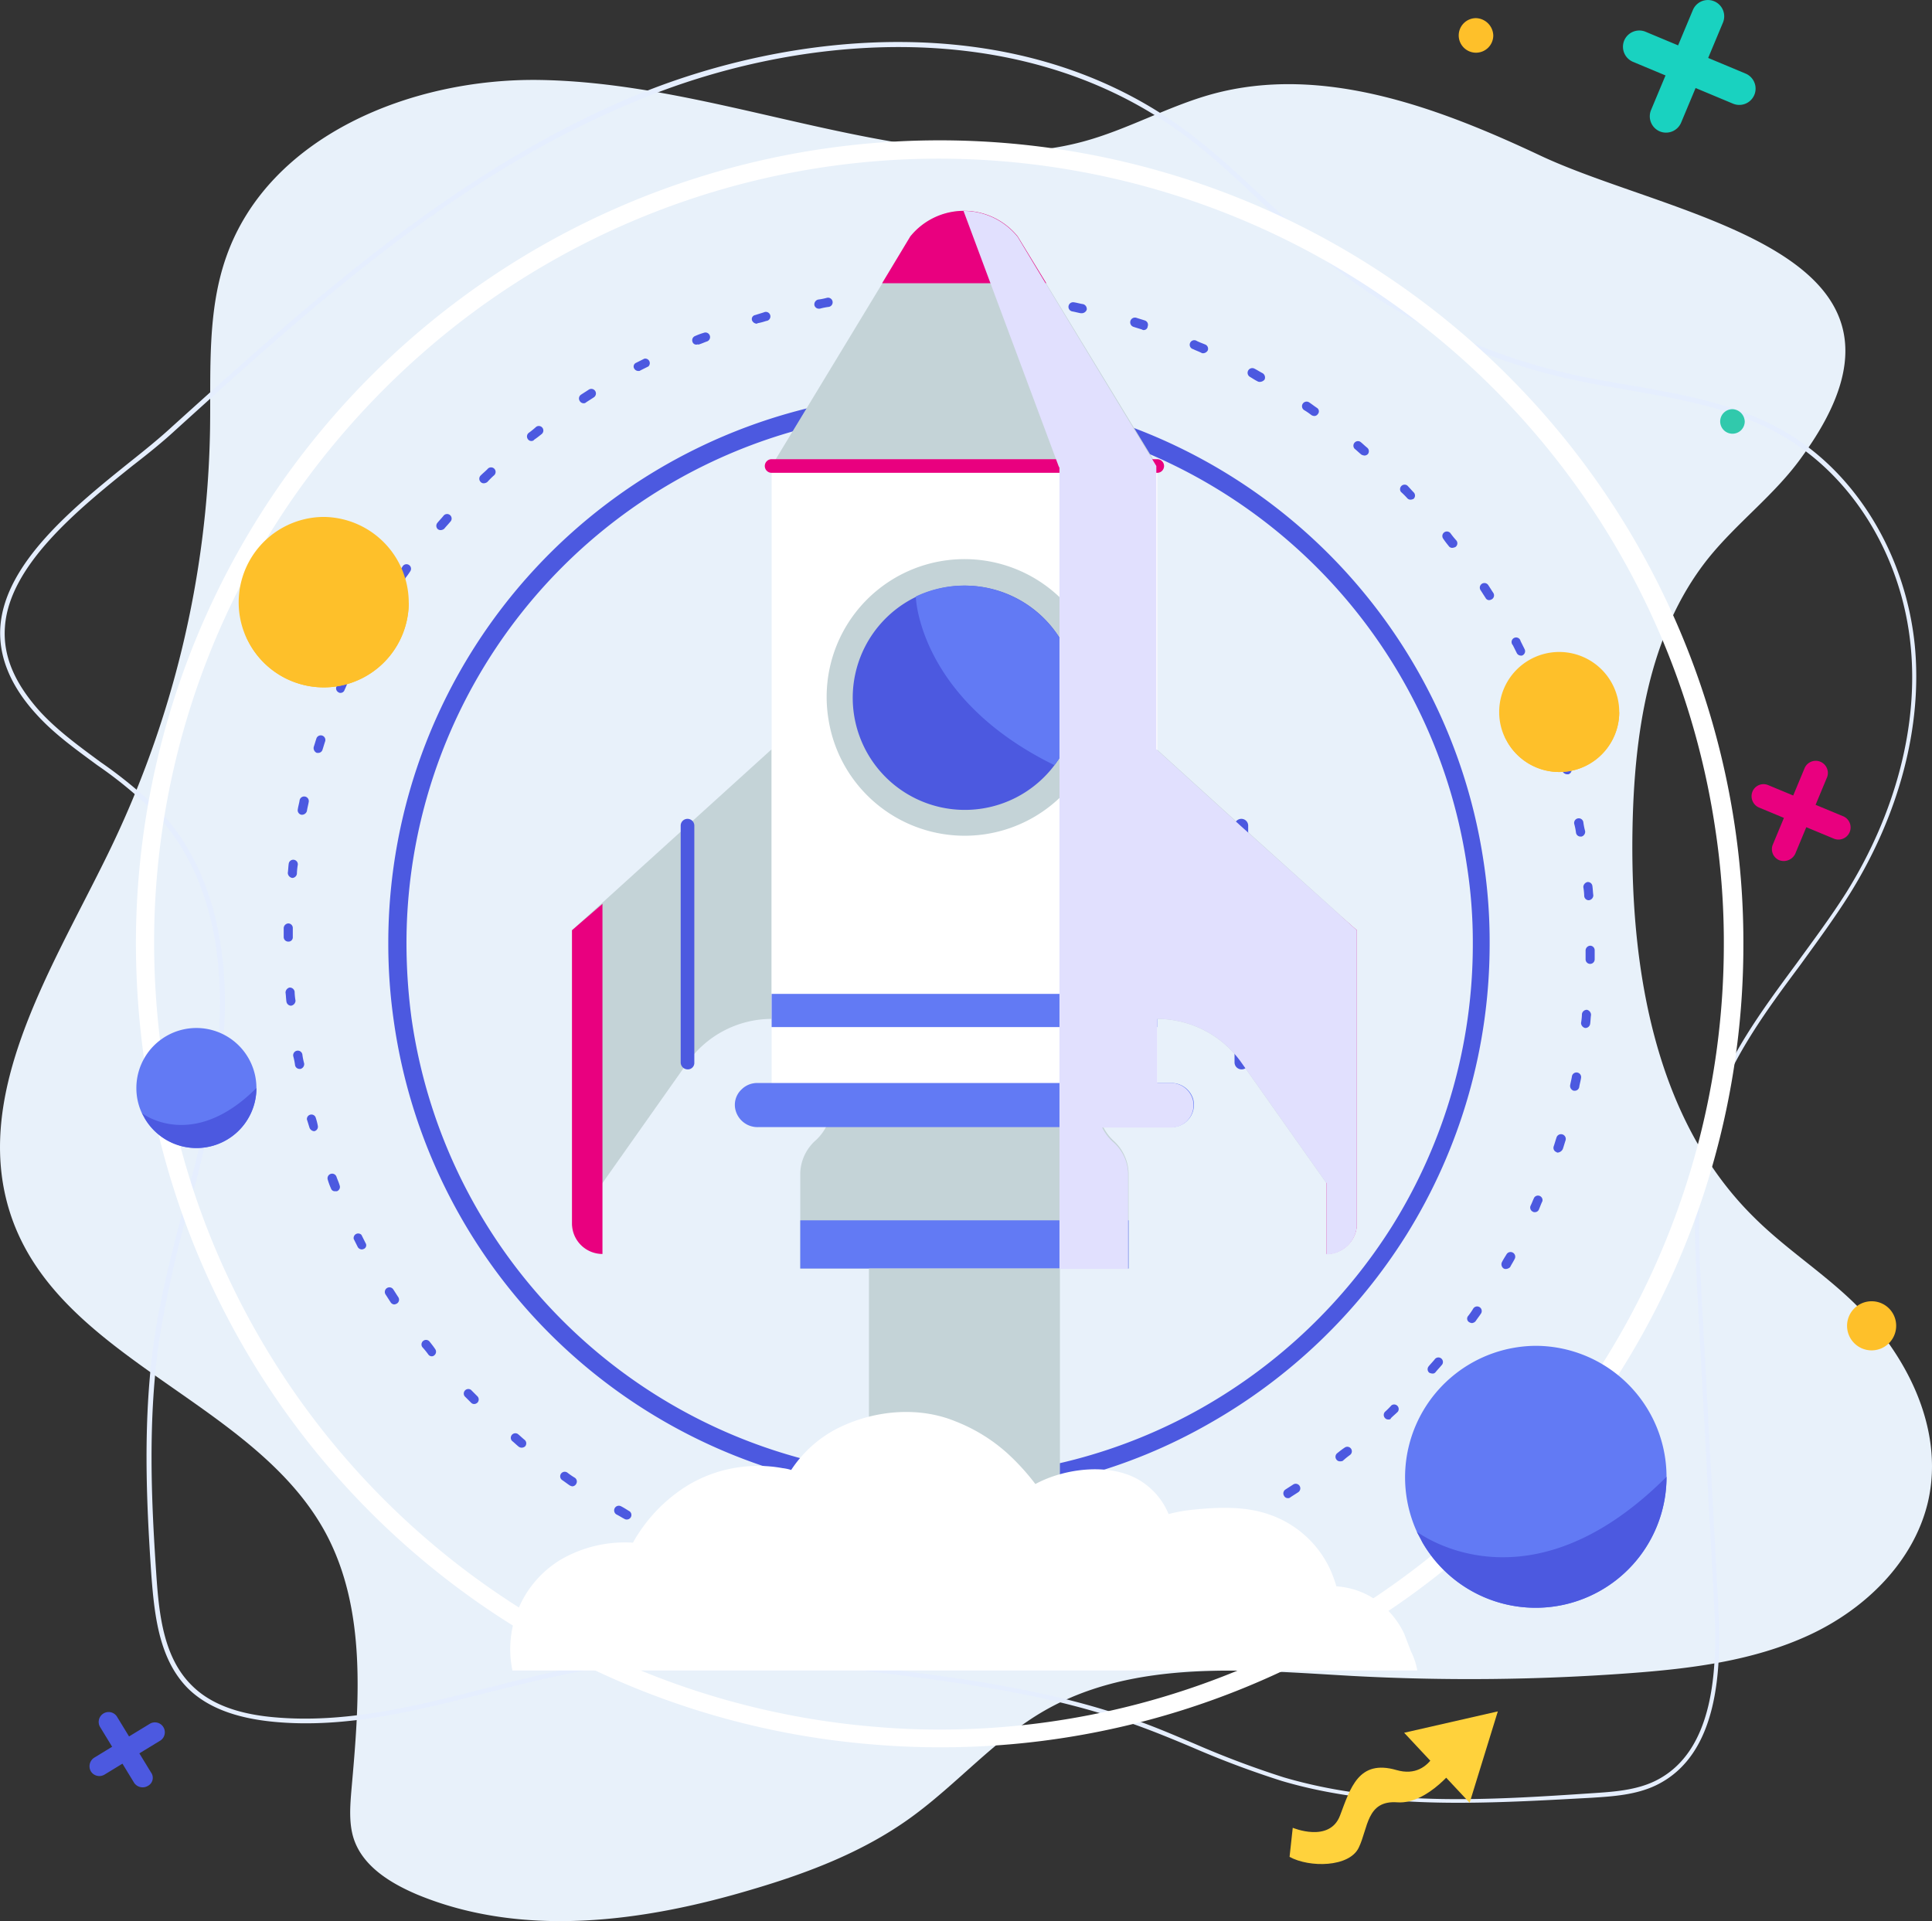 <svg xmlns="http://www.w3.org/2000/svg" viewBox="0 0 424.87 422.52"><rect x="0" y="0" width="424.87" height="422.52" fill="#333333" stroke="none"/><defs><style>.cls-1{fill:none}.cls-6{clip-path:url(#clip-path-3)}.cls-7{fill:#fec02a}.cls-9{fill:#ffd23c}.cls-10{fill:#19d2c0}.cls-11{fill:#e9007f}.cls-12{fill:#4c59e0}.cls-13{fill:#fff}.cls-14{fill:#627af4}.cls-15{fill:#c4d3d7}</style><clipPath id="clip-path" transform="translate(-10.41 -26.81)"><path class="cls-1" d="M9.5 36h425.9v413.4H9.5z"/></clipPath><clipPath id="clip-path-3" transform="translate(-10.41 -26.81)"><path class="cls-1" d="M9.5 7.8h425.9v441.6H9.5z"/></clipPath></defs><g style="isolation:isolate"><g id="Слой_1" data-name="Слой 1"><path d="M349.3 61.1c-22.7-10.7-48.1-20.2-72.3-13.6-9.8 2.7-18.8 7.9-28.6 10.5-11.6 3.1-23.9 2.6-35.8.9-27.9-4-55.1-14-83.3-14.5S69.6 56.6 60.2 83.2c-4.3 12.1-3.4 25.3-3.6 38.1a221 221 0 0 1-22.5 93.4c-12.6 25.8-30.8 53.9-20.8 80.8 11.5 30.8 53.3 39.7 68.8 68.6 9 16.9 7.3 37.2 5.6 56.3-.3 3.6-.6 7.4.5 10.8 2 6.1 8.1 9.8 14 12.3 23.2 9.6 49.8 6 73.8-1.2 12.2-3.6 24.2-8.2 34.5-15.6s18.6-17.3 29.5-23.6c20-11.5 44.7-9 67.7-7.7a479 479 0 0 0 61.1-.6c13.5-1 27.2-2.7 39.5-8.4s23-16.1 26.1-29.3c3.8-16.5-5.2-33.6-17.7-45.1-6.6-6.1-14.2-11.1-20.6-17.5-21.6-21.3-27.1-54.1-26.7-84.4.3-21.3 3.4-43.8 16.6-60.4 6.4-8 14.9-14.2 20.8-22.6C439.5 82 379 75 349.3 61.1" transform="translate(-10.41 -26.81)" fill="#e8f1fa"/><path d="M331.1 423.3c-13 0-26.3-1.1-38.8-4.8a205.94 205.94 0 0 1-19.5-7.3c-4.5-1.9-9.1-3.8-13.7-5.4-16.6-5.9-34-8.4-50.3-10.5-21.4-2.7-44.1-5.1-66.7-1.6-8.2 1.3-16.5 3.4-24.6 5.4-15.2 3.9-31 7.9-46.8 6.4-8.5-.8-14.7-3.2-18.9-7.3-6.3-6.3-7.4-15.7-8.1-24.9-1.1-16.1-2-34.8.8-53.1 1.5-9.7 4.1-19.4 6.5-28.7a268.08 268.08 0 0 0 6.7-29.8c2-13.6 2.9-39.1-13.2-56.1a90.8 90.8 0 0 0-12.7-10.5c-4.6-3.4-9.4-6.8-13.3-11.1-5.8-6.3-8.5-12.9-8-19.5 1.1-14 16.3-26.3 28.5-36.1 3.4-2.7 6.6-5.3 9.3-7.8l.3.4-.3-.4C79 92.9 110.8 64.2 149.9 47.9c33.9-14.1 83.3-19.8 120.3 6.9C276.9 59.6 283 65.4 289 71c4.3 4 8.7 8.2 13.3 12a128.42 128.42 0 0 0 52.3 25.8c4.6 1.1 9.4 1.9 14 2.7 11.6 2 23.6 4.1 33.9 10 15.9 9 27 27.2 29 47.3 1.7 17.7-3.4 37.1-14.3 54.6-3.4 5.4-7.3 10.7-11 15.8-7.6 10.2-15.4 20.8-19.1 33-3.9 12.7-3.2 26.2-2.5 39.3l3.7 68.8c.7 13.6.1 32.4-13.6 39.1-4.5 2.2-9.7 2.5-14.3 2.8-9.3.5-19.3 1.1-29.3 1.1m-164.7-32.4c14.5 0 28.8 1.6 42.5 3.4 16.4 2.1 33.9 4.7 50.6 10.6 4.7 1.6 9.3 3.6 13.8 5.5a204 204 0 0 0 19.4 7.3c22.1 6.5 45.3 5 67.8 3.5 4.5-.3 9.6-.6 13.9-2.7 13.1-6.4 13.7-24.8 13-38.1l-3.7-68.8c-.7-13.1-1.4-26.7 2.5-39.6 3.8-12.4 11.7-23 19.3-33.3 3.7-5.1 7.6-10.3 11-15.7 10.8-17.4 15.8-36.6 14.1-54-1.9-19.8-12.8-37.6-28.5-46.5-10.2-5.8-22.1-7.9-33.6-9.9-4.6-.8-9.4-1.6-14.1-2.7a127.88 127.88 0 0 1-52.7-26c-4.6-3.8-9-8-13.3-12-5.9-5.6-12-11.4-18.7-16.2C233 29.3 184 34.9 150.4 49 111.3 65 79.6 93.7 49 121.4c-2.7 2.5-5.9 5.1-9.4 7.8-12.1 9.7-27.1 21.9-28.1 35.4-.5 6.4 2.1 12.5 7.8 18.8 3.9 4.2 8.6 7.6 13.2 11A99.5 99.5 0 0 1 45.4 205c16.3 17.3 15.4 43.1 13.4 56.9a269.82 269.82 0 0 1-6.7 29.9 275.47 275.47 0 0 0-6.5 28.6c-2.8 18.2-1.9 36.8-.8 52.9.6 9 1.7 18.2 7.8 24.2 4 4 10 6.3 18.2 7 15.7 1.4 31.3-2.5 46.5-6.4 8.1-2 16.4-4.2 24.7-5.5a164.9 164.9 0 0 1 24.4-1.7" transform="translate(-10.41 -26.81)" fill="#e5eefe"/><g class="cls-6"><path class="cls-7" d="M427.4 318.4a5.4 5.4 0 1 1-5.4-5.4 5.38 5.38 0 0 1 5.4 5.4" transform="translate(-10.41 -26.81)"/></g><path d="M394.1 119.5a2.7 2.7 0 1 1-2.7-2.7 2.82 2.82 0 0 1 2.7 2.7" transform="translate(-10.41 -26.81)" fill="#31c9ac"/><g class="cls-6"><path class="cls-7" d="M338.8 34.6a3.8 3.8 0 1 1-3.8-3.8 3.93 3.93 0 0 1 3.8 3.8" transform="translate(-10.41 -26.81)"/></g><path class="cls-9" d="M330.9 415s-6.4 8.7-13.2 8.2-6.4 5.7-8.5 10-10.8 4.4-15.2 2l.7-6.4s8.1 3.4 10.4-2.7 4.1-12.4 12.4-10 10.1-7.8 10.1-7.8z" transform="translate(-10.41 -26.81)"/><path class="cls-9" d="M329.39 376.39l-20.6 4.7 14.4 15.4 6.2-20.1z"/><path class="cls-10" d="M375.4 55.7a3.6 3.6 0 0 1-1.9-4.7l9.2-22a3.58 3.58 0 0 1 6.6 2.8l-9.2 22a3.6 3.6 0 0 1-4.7 1.9" transform="translate(-10.41 -26.81)"/><path class="cls-10" d="M367.6 35.7a3.6 3.6 0 0 1 4.7-1.9l22 9.2a3.58 3.58 0 0 1-2.8 6.6l-22-9.2a3.6 3.6 0 0 1-1.9-4.7" transform="translate(-10.41 -26.81)"/><path class="cls-11" d="M401.7 216a2.63 2.63 0 0 1-1.4-3.5l6.9-16.6a2.67 2.67 0 1 1 4.9 2.1l-6.9 16.6a2.81 2.81 0 0 1-3.5 1.4" transform="translate(-10.41 -26.81)"/><path class="cls-11" d="M395.8 200.9a2.63 2.63 0 0 1 3.5-1.4l16.6 6.9a2.67 2.67 0 0 1-2.1 4.9l-16.6-6.9a2.72 2.72 0 0 1-1.4-3.5" transform="translate(-10.41 -26.81)"/><path class="cls-12" d="M42.9 419.6a2.25 2.25 0 0 1-3-.7l-7.5-12.3a2.18 2.18 0 0 1 3.7-2.3l7.5 12.3a2 2 0 0 1-.7 3" transform="translate(-10.41 -26.81)"/><path class="cls-12" d="M30.4 416.4a2.25 2.25 0 0 1 .7-3l12.3-7.5a2.18 2.18 0 0 1 2.3 3.7l-12.3 7.5a2.2 2.2 0 0 1-3-.7M217 355.6c-3.3 0-6.5-.1-9.8-.4A121.1 121.1 0 0 1 97 251.3a119 119 0 0 1-1.2-16.9 121.1 121.1 0 0 1 240.9-17.9 116.57 116.57 0 0 1 1.3 17.8 120.84 120.84 0 0 1-18.3 64.1 122.4 122.4 0 0 1-43.2 41.4 118.77 118.77 0 0 1-59.5 15.8zm0-238.4A117.08 117.08 0 0 0 99.8 234.4a125.1 125.1 0 0 0 1.1 16.3 117.3 117.3 0 0 0 106.7 100.5c3.1.2 6.3.4 9.5.4a116.52 116.52 0 0 0 57.7-15.2 118.64 118.64 0 0 0 41.8-40 116.91 116.91 0 0 0 17.7-62 108.85 108.85 0 0 0-1.3-17.2 117.24 117.24 0 0 0-116-100zM114.7 335.6a.91.91 0 0 1-.7-.3l-.7-.7-.7-.7a1 1 0 0 1 1.4-1.4l.7.7.7.7a1 1 0 0 1 0 1.4 1.08 1.08 0 0 1-.7.3zm100.9 43h-2a1 1 0 0 1-1-1 1.08 1.08 0 0 1 1-1h2a1 1 0 0 1 1 1 1.08 1.08 0 0 1-1 1zm12-.4a1 1 0 0 1-1-.9 1.17 1.17 0 0 1 .9-1.1 13.55 13.55 0 0 0 2-.2 1 1 0 0 1 .2 2c-.7.1-1.3.1-2.1.2zm-26-.5h-.1c-.7-.1-1.3-.1-2-.2a1 1 0 0 1 .2-2 13.55 13.55 0 0 0 2 .2 1.17 1.17 0 0 1 .9 1.1 1 1 0 0 1-1 .9zm40-1.2a1 1 0 0 1-1-.8 1.1 1.1 0 0 1 .8-1.2 14.16 14.16 0 0 0 2-.4 1 1 0 0 1 .4 2 14.16 14.16 0 0 0-2 .4zm-53.9-.9h-.2c-.7-.1-1.3-.3-2-.4a1 1 0 1 1 .4-2c.6.1 1.3.3 2 .4a1 1 0 0 1 .8 1.2 1.19 1.19 0 0 1-1 .8zm67.6-2.2a1.2 1.2 0 0 1-1-.7 1 1 0 0 1 .7-1.2 13.32 13.32 0 0 1 1.9-.5.89.89 0 0 1 1.2.7c.1.6-.1 1.1-.7 1.2s-1.3.4-1.9.6c0-.1-.1-.1-.2-.1zm-81.2-1.4h-.3c-.6-.2-1.3-.4-1.9-.6a1 1 0 0 1 .7-1.9c.6.2 1.3.4 1.9.6a1.15 1.15 0 0 1 .7 1.3 1.38 1.38 0 0 1-1.1.6zm94.5-3a.87.87 0 0 1-.9-.6 1 1 0 0 1 .6-1.3c.6-.2 1.2-.5 1.8-.7a1 1 0 1 1 .7 1.9 10.66 10.66 0 0 1-1.9.7zm-107.7-1.8a.6.6 0 0 1-.4-.1c-.6-.3-1.2-.5-1.9-.8a1 1 0 0 1 .8-1.8c.6.3 1.2.5 1.8.8a1 1 0 0 1 .5 1.3c0 .3-.4.6-.8.6zm120.5-3.9a1.05 1.05 0 0 1-.9-.5 1 1 0 0 1 .4-1.3l1.8-.9a1 1 0 1 1 .9 1.7l-1.8.9c-.1 0-.2.1-.4.1zM148.3 361a.9.9 0 0 1-.5-.1c-.6-.3-1.2-.7-1.8-1a1 1 0 0 1 1-1.8c.6.3 1.2.7 1.7 1a1 1 0 0 1-.4 1.9zm145.3-4.7a.89.89 0 0 1-.8-.5 1 1 0 0 1 .3-1.4c.6-.4 1.1-.7 1.7-1.1a1 1 0 0 1 1.1 1.7c-.6.4-1.1.7-1.7 1.1a.73.73 0 0 1-.6.2zm-157.3-2.6a1.42 1.42 0 0 1-.6-.2c-.6-.4-1.1-.8-1.7-1.2a1 1 0 0 1 1.2-1.6 15.26 15.26 0 0 0 1.6 1.1 1 1 0 0 1 .3 1.4 1 1 0 0 1-.8.5zm168.8-5.5a.91.91 0 0 1-.8-.4 1 1 0 0 1 .2-1.4c.5-.4 1-.8 1.6-1.2a1 1 0 0 1 1.2 1.6 18.26 18.26 0 0 0-1.6 1.3 1.27 1.27 0 0 1-.6.1zm-180-3a1.07 1.07 0 0 1-.6-.2c-.5-.4-1-.9-1.5-1.3a1 1 0 0 1 1.3-1.5c.5.4 1 .9 1.5 1.3a1 1 0 0 1 .1 1.4 1.14 1.14 0 0 1-.8.3zm190.6-6.2a.91.91 0 0 1-.7-.3 1 1 0 0 1 0-1.4 18.48 18.48 0 0 0 1.4-1.4 1 1 0 0 1 1.4 1.4c-.5.5-1 .9-1.5 1.4-.1.3-.3.3-.6.3zm9.7-10.1a1.85 1.85 0 0 1-.7-.2 1 1 0 0 1-.1-1.4c.4-.5.9-1 1.3-1.5a1 1 0 1 1 1.5 1.3c-.4.5-.9 1-1.3 1.5a.78.78 0 0 1-.7.3zm-220-3.8a.91.91 0 0 1-.8-.4 18.26 18.26 0 0 0-1.3-1.6 1 1 0 0 1 1.6-1.2c.4.5.8 1 1.2 1.6a1 1 0 0 1-.2 1.4.76.76 0 0 1-.5.2zm228.7-7.3a1.42 1.42 0 0 1-.6-.2.9.9 0 0 1-.2-1.4 15.26 15.26 0 0 0 1.1-1.6 1 1 0 1 1 1.7 1.1c-.4.6-.8 1.1-1.2 1.7a1.23 1.23 0 0 1-.8.4zm-237-4.1a1 1 0 0 1-.8-.5c-.4-.6-.7-1.1-1.1-1.7a1 1 0 0 1 1.7-1.1c.4.6.7 1.1 1.1 1.7a1 1 0 0 1-.3 1.4 1.42 1.42 0 0 1-.6.2zm244.5-7.8a.9.9 0 0 1-.5-.1 1.11 1.11 0 0 1-.4-1.4c.3-.6.7-1.2 1-1.7a1 1 0 1 1 1.8 1c-.3.6-.7 1.2-1 1.8a1.49 1.49 0 0 1-.9.4zM90 301.6a1.05 1.05 0 0 1-.9-.5l-.9-1.8a1 1 0 0 1 1.7-.9l.9 1.8a.88.88 0 0 1-.4 1.3c-.1 0-.2.1-.4.1zm257.9-8.2a.6.6 0 0 1-.4-.1 1 1 0 0 1-.5-1.3c.3-.6.5-1.2.8-1.8a1 1 0 0 1 1.8.8c-.3.6-.5 1.2-.8 1.9a.94.94 0 0 1-.9.5zm-263.8-4.6a.87.87 0 0 1-.9-.6 14.58 14.58 0 0 1-.7-1.9 1 1 0 1 1 1.9-.7c.2.6.5 1.2.7 1.9a1 1 0 0 1-.6 1.3zm268.9-8.5a.37.37 0 0 1-.3-.1 1 1 0 0 1-.6-1.3c.2-.6.4-1.3.6-1.9a1 1 0 1 1 2 .6c-.2.6-.4 1.3-.6 1.9a1.4 1.4 0 0 1-1.1.8zm-273.5-4.7a1.2 1.2 0 0 1-1-.7c-.2-.6-.4-1.3-.6-1.9a1 1 0 0 1 1.9-.5 13.32 13.32 0 0 1 .5 1.9 1 1 0 0 1-.8 1.2c.2-.1.1 0 0 0zm277.2-8.9h-.2a1.1 1.1 0 0 1-.8-1.2c.1-.6.3-1.3.4-2a1 1 0 1 1 2 .4c-.1.7-.3 1.3-.4 2a1 1 0 0 1-1 .8zm-280.4-4.8a1 1 0 0 1-1-.8 14.16 14.16 0 0 0-.4-2 1 1 0 1 1 2-.4 14.16 14.16 0 0 0 .4 2 1.1 1.1 0 0 1-.8 1.2zm282.8-9h-.1a1.17 1.17 0 0 1-.9-1.1 13.55 13.55 0 0 0 .2-2 1.09 1.09 0 0 1 1.1-.9 1.17 1.17 0 0 1 .9 1.1c-.1.7-.1 1.3-.2 2a1.06 1.06 0 0 1-1 .9zM74.4 248a1.06 1.06 0 0 1-1-.9c-.1-.7-.1-1.3-.2-2a1.17 1.17 0 0 1 .9-1.1 1.09 1.09 0 0 1 1.1.9 13.55 13.55 0 0 0 .2 2 1.16 1.16 0 0 1-1 1.1zm285.7-9.2a1 1 0 0 1-1-1v-2a1.08 1.08 0 0 1 1-1 1 1 0 0 1 1 1v2a1 1 0 0 1-1 1zm-286.3-4.9a1 1 0 0 1-1-1v-2a1.08 1.08 0 0 1 1-1 1 1 0 0 1 1 1v2a.94.94 0 0 1-1 1zm286-9.1a1 1 0 0 1-1-.9 13.55 13.55 0 0 0-.2-2 1.17 1.17 0 0 1 .9-1.1 1 1 0 0 1 1.1.9c.1.7.1 1.3.2 2a1.09 1.09 0 0 1-1 1.1zm-285.1-4.9a1.16 1.16 0 0 1-1-1.1c.1-.7.1-1.3.2-2a1 1 0 0 1 2 .2 13.55 13.55 0 0 0-.2 2 1.06 1.06 0 0 1-1 .9zm283.3-9.1a1 1 0 0 1-1-.8 14.16 14.16 0 0 0-.4-2 1 1 0 1 1 2-.4 14.16 14.16 0 0 0 .4 2 1.1 1.1 0 0 1-.8 1.2zM76.9 206h-.2a1 1 0 0 1-.8-1.2c.1-.7.3-1.3.4-2a1 1 0 0 1 2 .4c-.1.6-.3 1.3-.4 2a1.15 1.15 0 0 1-1 .8zm278.1-8.9a1.2 1.2 0 0 1-1-.7 13.32 13.32 0 0 1-.5-1.9 1 1 0 1 1 1.9-.5c.2.6.4 1.3.6 1.9a1 1 0 0 1-.7 1.2zm-274.6-4.7h-.3a1.15 1.15 0 0 1-.7-1.3c.2-.6.4-1.3.6-1.9a1 1 0 0 1 1.9.7c-.2.6-.4 1.3-.6 1.9a1 1 0 0 1-.9.6zm270.2-8.6a.87.87 0 0 1-.9-.6c-.2-.6-.5-1.2-.7-1.8a1 1 0 1 1 1.9-.7 10.66 10.66 0 0 1 .7 1.9 1 1 0 0 1-.6 1.3.76.76 0 0 0-.4-.1zm-265.3-4.6a.6.6 0 0 1-.4-.1 1 1 0 0 1-.5-1.3c.3-.6.5-1.2.8-1.9a1 1 0 0 1 1.8.8c-.3.6-.5 1.2-.8 1.8a.93.93 0 0 1-.9.7zm259.6-8.2a1.05 1.05 0 0 1-.9-.5l-.9-1.8a1 1 0 1 1 1.7-.9l.9 1.8a1 1 0 0 1-.4 1.3.6.6 0 0 1-.4.1zm-253.5-4.4a.9.9 0 0 1-.5-.1 1 1 0 0 1-.4-1.4c.3-.6.7-1.2 1-1.8a1 1 0 0 1 1.8 1c-.3.6-.7 1.2-1 1.7a1 1 0 0 1-.9.6zm246.5-7.8a.89.89 0 0 1-.8-.5c-.4-.6-.7-1.1-1.1-1.7a1 1 0 1 1 1.7-1.1c.4.6.7 1.1 1.1 1.7a1 1 0 0 1-.3 1.4 1.42 1.42 0 0 1-.6.2zm-239.1-4.2a1.42 1.42 0 0 1-.6-.2 1 1 0 0 1-.3-1.4l.1-.2c.3-.5.7-1 1-1.5a1 1 0 1 1 1.6 1.2 17 17 0 0 1-1 1.4l-.1.2a.64.64 0 0 1-.7.5zm231-7.3a.91.91 0 0 1-.8-.4c-.4-.5-.8-1-1.2-1.6a1 1 0 1 1 1.6-1.2 18.26 18.26 0 0 0 1.3 1.6 1 1 0 0 1-.2 1.4 1.85 1.85 0 0 1-.7.2zm-222.5-3.9a1.07 1.07 0 0 1-.6-.2 1 1 0 0 1-.1-1.4c.4-.5.9-1 1.3-1.5a1 1 0 1 1 1.5 1.3c-.4.5-.9 1-1.3 1.5a1.33 1.33 0 0 1-.8.3zm213.3-6.7a.91.91 0 0 1-.7-.3 18.48 18.48 0 0 0-1.4-1.4 1 1 0 0 1 1.4-1.4c.5.5.9 1 1.4 1.5a1 1 0 0 1 0 1.4 1.45 1.45 0 0 1-.7.2zm-203.8-3.6a.91.91 0 0 1-.7-.3 1 1 0 0 1 0-1.4c.5-.5 1-.9 1.5-1.4a1 1 0 1 1 1.4 1.4 18.48 18.48 0 0 0-1.4 1.4 1.33 1.33 0 0 1-.8.3zm193.7-6.1a1.85 1.85 0 0 1-.7-.2c-.5-.4-1-.9-1.5-1.3a1 1 0 0 1 1.3-1.5c.5.4 1 .9 1.5 1.3a1 1 0 0 1 .1 1.4 1.08 1.08 0 0 1-.7.3zm-183.2-3.2a.91.91 0 0 1-.8-.4 1 1 0 0 1 .2-1.4 18.26 18.26 0 0 0 1.6-1.3 1 1 0 0 1 1.2 1.6c-.5.4-1 .8-1.6 1.2a.71.71 0 0 1-.6.3zm172.1-5.5a1.42 1.42 0 0 1-.6-.2 15.26 15.26 0 0 0-1.6-1.1 1 1 0 0 1 1.1-1.7c.6.4 1.1.8 1.7 1.2a.9.9 0 0 1 .2 1.4.91.91 0 0 1-.8.4zm-160.7-2.8a1 1 0 0 1-.8-.5 1 1 0 0 1 .3-1.4c.6-.4 1.1-.7 1.7-1.1a1 1 0 0 1 1.1 1.7c-.6.4-1.1.7-1.7 1.1a.73.73 0 0 1-.6.2zm148.8-4.7a.9.9 0 0 1-.5-.1c-.6-.3-1.2-.7-1.7-1a1 1 0 0 1 1-1.8c.6.3 1.2.7 1.8 1a1.11 1.11 0 0 1 .4 1.4 1.39 1.39 0 0 1-1 .5zm-136.7-2.4a1.05 1.05 0 0 1-.9-.5.88.88 0 0 1 .4-1.3l1.8-.9a1 1 0 0 1 .9 1.7l-1.8.9c-.1.1-.2.1-.4.1zm124.2-3.9a.6.6 0 0 1-.4-.1c-.6-.3-1.2-.5-1.8-.8a1 1 0 1 1 .8-1.8c.6.3 1.2.5 1.9.8a1 1 0 0 1 .5 1.3 1.22 1.22 0 0 1-1 .6zm-111.4-1.9a.87.87 0 0 1-.9-.6 1 1 0 0 1 .6-1.3 14.58 14.58 0 0 1 1.9-.7 1 1 0 1 1 .7 1.9c-.6.2-1.2.5-1.9.7-.2-.1-.3 0-.4 0zm98.3-3.2a.37.37 0 0 1-.3-.1c-.6-.2-1.3-.4-1.9-.6a1 1 0 1 1 .6-2c.6.2 1.3.4 1.9.6a1 1 0 0 1 .6 1.3.86.86 0 0 1-.9.8zM176.8 98a1.2 1.2 0 0 1-1-.7.89.89 0 0 1 .7-1.2c.6-.2 1.3-.4 1.9-.6a1 1 0 1 1 .5 1.9 13.32 13.32 0 0 1-1.9.5.35.35 0 0 1-.2.1zm71.5-2.3h-.2c-.6-.1-1.3-.3-1.9-.4a1 1 0 0 1 .4-2c.7.1 1.3.3 2 .4a1.1 1.1 0 0 1 .8 1.2 1.17 1.17 0 0 1-1.1.8zm-57.8-1a1 1 0 0 1-1-.8 1.1 1.1 0 0 1 .8-1.2 14.16 14.16 0 0 0 2-.4 1 1 0 0 1 .4 2 14.16 14.16 0 0 0-2 .4zm44-1.4h-.1a13.55 13.55 0 0 0-2-.2 1 1 0 0 1 .2-2c.7.1 1.3.1 2 .2a1.17 1.17 0 0 1 .9 1.1 1.06 1.06 0 0 1-1 .9zm-30.1-.5a1.06 1.06 0 0 1-1-.9 1.17 1.17 0 0 1 .9-1.1c.7-.1 1.3-.1 2-.2a1 1 0 0 1 .2 2c-.7.1-1.3.1-2.1.2zm16.1-.5h-2a1 1 0 0 1-1-1 1.08 1.08 0 0 1 1-1h2a1 1 0 0 1 0 2z" transform="translate(-10.41 -26.81)"/><path class="cls-13" d="M217 411.1c-4.7 0-9.5-.2-14.3-.6A176.1 176.1 0 0 1 42 259a183.75 183.75 0 0 1-1.7-24.6 176.64 176.64 0 0 1 67.2-138.7 176.79 176.79 0 0 1 284.4 112.7 173 173 0 0 1 1.9 26 176.07 176.07 0 0 1-26.7 93.5A176.31 176.31 0 0 1 217 411.1zm0-349.4a172.28 172.28 0 0 0-107 37.2 176.49 176.49 0 0 0-35.4 37.8 171.76 171.76 0 0 0-30.3 97.7 177.52 177.52 0 0 0 1.7 24.1 170 170 0 0 0 16 52.2 172.69 172.69 0 0 0 141 95.9c4.6.4 9.3.6 13.9.6a171.92 171.92 0 0 0 85-22.4 172.74 172.74 0 0 0 87.6-150.4 165.16 165.16 0 0 0-1.9-25.4A172.75 172.75 0 0 0 217 61.7z" transform="translate(-10.41 -26.81)"/><path class="cls-14" d="M376.9 351.6a28.77 28.77 0 0 1-53.7 14.4c-.4-.8-.8-1.5-1.2-2.3a28.92 28.92 0 0 1 26.2-40.9 28.85 28.85 0 0 1 28.7 28.8z" transform="translate(-10.41 -26.81)"/><path class="cls-12" d="M376.9 351.6a28.77 28.77 0 0 1-53.7 14.4c-.7-1.4-1.2-2.2-1.2-2.3.5.3 24.4 18.4 54.9-12.1z" transform="translate(-10.41 -26.81)"/><path class="cls-7" d="M100.3 159.3a18.69 18.69 0 0 1-34.9 9.3c-.3-.5-.5-1-.8-1.5a18.79 18.79 0 0 1 17-26.6 18.89 18.89 0 0 1 18.7 18.8z" transform="translate(-10.41 -26.81)"/><path class="cls-7" d="M100.3 159.3a18.69 18.69 0 0 1-34.9 9.3c-.5-.9-.8-1.5-.8-1.5.2.3 15.8 12.1 35.7-7.8zm266.2 24.1a13.18 13.18 0 0 1-24.6 6.6 10.91 10.91 0 0 1-.6-1.1 13 13 0 0 1-1.2-5.5 13.2 13.2 0 1 1 26.4 0z" transform="translate(-10.41 -26.81)"/><path class="cls-7" d="M366.5 183.4a13.18 13.18 0 0 1-24.6 6.6 7.37 7.37 0 0 0-.6-1.1c.2.2 11.2 8.5 25.2-5.5z" transform="translate(-10.41 -26.81)"/><path class="cls-14" d="M66.8 266.1a13.18 13.18 0 0 1-24.6 6.6 10.91 10.91 0 0 1-.6-1.1 13 13 0 0 1-1.2-5.5 13.2 13.2 0 0 1 26.4 0z" transform="translate(-10.41 -26.81)"/><path class="cls-12" d="M66.8 266.1a13.18 13.18 0 0 1-24.6 6.6 7.37 7.37 0 0 0-.6-1.1c.2.2 11.2 8.5 25.2-5.5z" transform="translate(-10.41 -26.81)"/><path class="cls-15" d="M180.1 191.6l-43.9 39.8v65.1l25.4-36a22.71 22.71 0 0 1 18.5-9.6v-59.3zm84.8-62.3h-84.8l24.3-40.1 6.2-10.3a15.17 15.17 0 0 1 23.7 0l6.2 10.3 24.4 40.1z" transform="translate(-10.41 -26.81)"/><path class="cls-13" d="M254.49 102.49v140.5h-84.8v-140.5h84.8z"/><path class="cls-15" d="M252.7 177.4a30.73 30.73 0 0 1-5.9 21.1 30.32 30.32 0 0 1-54.2-13.5 30.31 30.31 0 1 1 60.1-7.6z" transform="translate(-10.41 -26.81)"/><path class="cls-11" d="M264.9 130.8h-84.8a1.5 1.5 0 1 1 0-3h84.8a1.5 1.5 0 0 1 0 3zm-24.4-41.7h-36.1l6.2-10.3a15.19 15.19 0 0 1 23.6 0l6.3 10.3z" transform="translate(-10.41 -26.81)"/><path class="cls-12" d="M246.9 176.1a24.37 24.37 0 0 1-4.6 19 24.66 24.66 0 1 1 4.6-19z" transform="translate(-10.41 -26.81)"/><path class="cls-14" d="M246.9 176.1a24.37 24.37 0 0 1-4.6 19c-30-14.7-30.5-37.1-30.5-37.1a24.83 24.83 0 0 1 35.1 18.1z" transform="translate(-10.41 -26.81)"/><path class="cls-15" d="M258.6 284.8v21h-72.2v-21a10 10 0 0 1 3.4-7.2 10.93 10.93 0 0 0 2.3-3 9.94 9.94 0 0 0 1-5.1H252a10.14 10.14 0 0 0 1 5.1 10.55 10.55 0 0 0 2.2 3 10 10 0 0 1 3.4 7.2z" transform="translate(-10.41 -26.81)"/><path class="cls-14" d="M248.19 268.39v10.6h-72.2v-10.6h72.2zm6.3-49.8v7.3h-84.8v-7.3h84.8z"/><path class="cls-14" d="M272.8 268.5a4.91 4.91 0 0 1-4.8 6.2h-90.8a5 5 0 0 1-5-3.6 4.62 4.62 0 0 1 1.3-4.7 4.83 4.83 0 0 1 3.5-1.4h90.8a5 5 0 0 1 5 3.5z" transform="translate(-10.41 -26.81)"/><path class="cls-11" d="M142.9 302.6a6.7 6.7 0 0 1-6.7-6.7v-64.5l6.7-5.8z" transform="translate(-10.41 -26.81)"/><path class="cls-15" d="M308.8 231.4v65.1l-6.7-9.5-18.7-26.5a22.71 22.71 0 0 0-18.5-9.6v-59.2l18.5 16.8z" transform="translate(-10.41 -26.81)"/><path class="cls-11" d="M308.8 231.4v65a6.75 6.75 0 0 1-6.7 6.2v-77z" transform="translate(-10.41 -26.81)"/><path class="cls-12" d="M283.4 262a1.54 1.54 0 0 1-1.5-1.5v-52.1a1.5 1.5 0 1 1 3 0v52.1a1.42 1.42 0 0 1-1.5 1.5zm-121.8 0a1.54 1.54 0 0 1-1.5-1.5v-52.1a1.5 1.5 0 0 1 3 0v52.1a1.42 1.42 0 0 1-1.5 1.5z" transform="translate(-10.41 -26.81)"/><path class="cls-15" d="M233.09 339.89h-42v-60.9h42v60.9z"/><path class="cls-13" d="M123.1 394.2h199a16 16 0 0 0-1.4-4.2l-1.5-3.9a18.64 18.64 0 0 0-2.9-4.4 17.15 17.15 0 0 0-12-6 29.16 29.16 0 0 0-1.4-3.8 23 23 0 0 0-14.3-12.3c-4.9-1.5-10.4-1.3-15.4-.8a35.08 35.08 0 0 0-5.8 1 15.62 15.62 0 0 0-6.5-7.5c-5.1-3-12.1-2.8-17.6-1.2a25.75 25.75 0 0 0-5.2 2.1 50.06 50.06 0 0 0-6.2-6.8 37.32 37.32 0 0 0-11.4-7c-8.3-3.4-18.2-2.4-26.2 1.7a26.82 26.82 0 0 0-9.9 9 10.62 10.62 0 0 0-1.9-.4 30 30 0 0 0-20.7 3.7 34.59 34.59 0 0 0-12.2 12.7 28 28 0 0 0-16 3.8 23 23 0 0 0-10.5 24.3z" transform="translate(-10.41 -26.81)"/><path d="M308.8 231.4v65.1a6.75 6.75 0 0 1-6.7 6.2V287l-18.7-26.5a22.71 22.71 0 0 0-18.5-9.6V265h2.8a5 5 0 0 1 5 3.6 4.91 4.91 0 0 1-4.8 6.2h-15.1a10.55 10.55 0 0 0 2.2 3 9.58 9.58 0 0 1 3.5 7.1v21h-15.1V129.7l-.2-.4-20.9-56.1a15.29 15.29 0 0 1 11.9 5.7l6.2 10.3 24.3 40.1v62.3l18.5 16.8z" transform="translate(-10.41 -26.81)" style="mix-blend-mode:multiply" fill="#e1e0fe"/></g></g></svg>